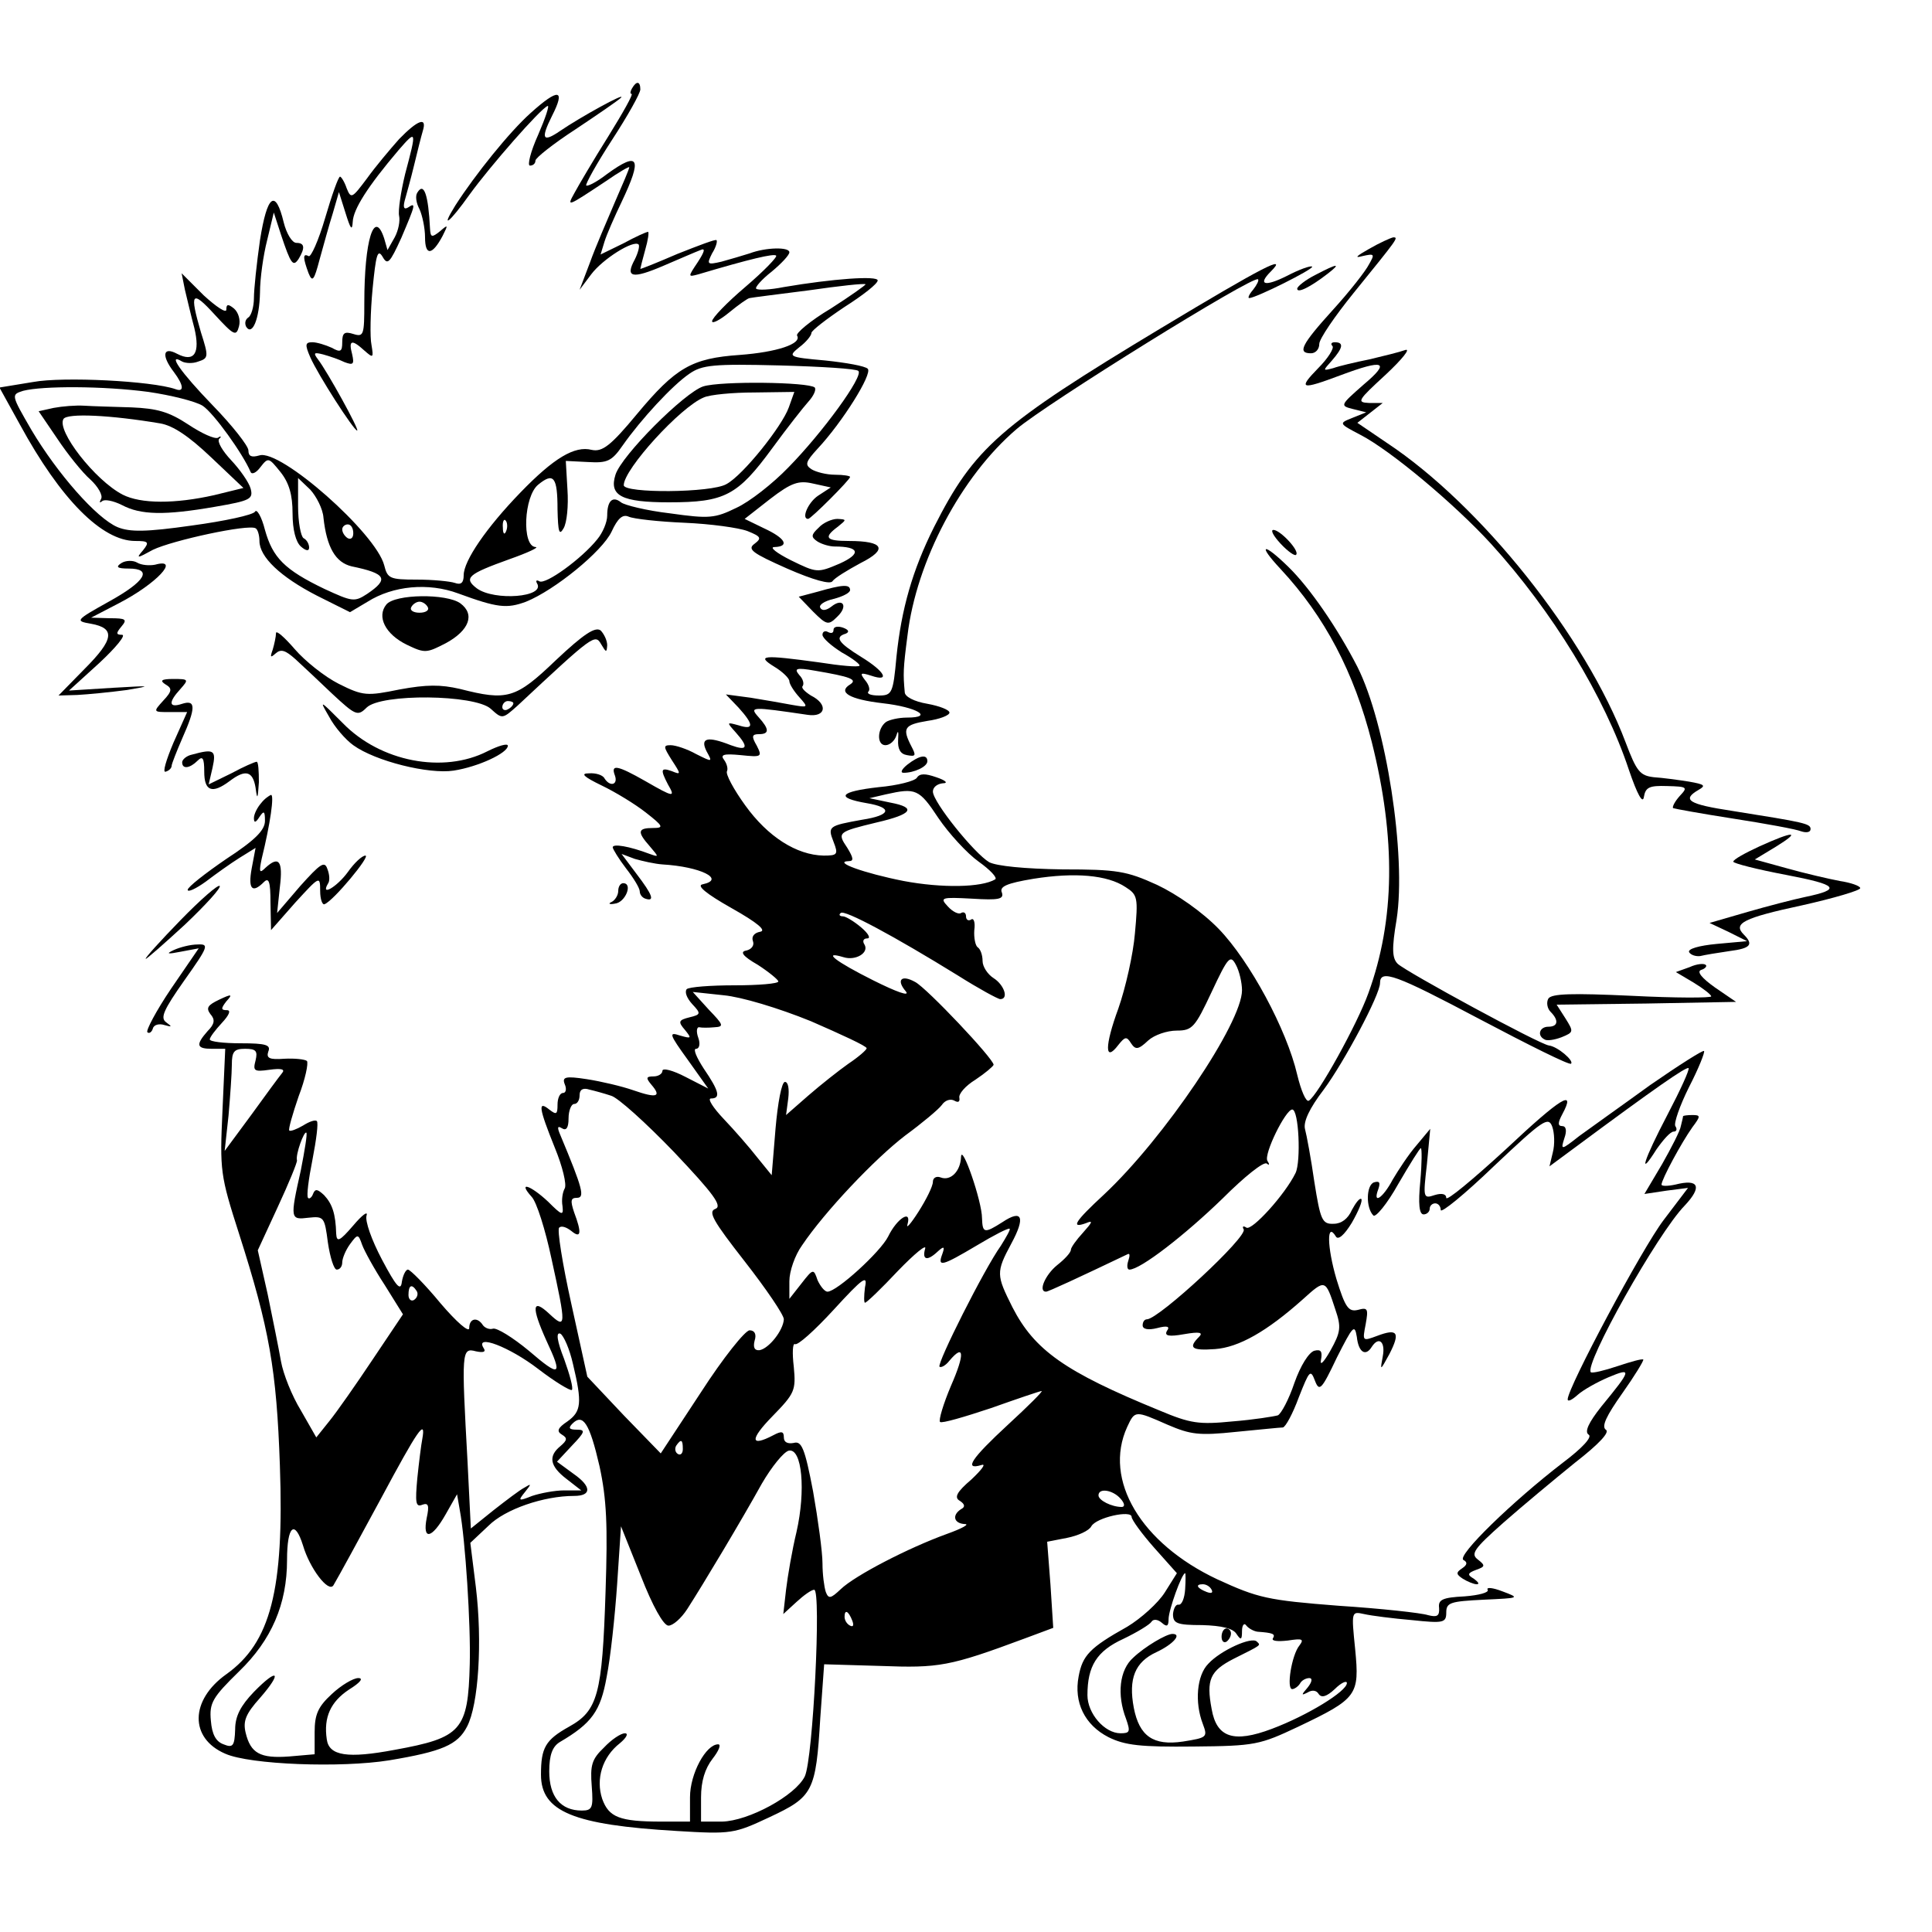 <?xml version="1.0" standalone="no"?>
<!DOCTYPE svg PUBLIC "-//W3C//DTD SVG 20010904//EN"
 "http://www.w3.org/TR/2001/REC-SVG-20010904/DTD/svg10.dtd">
<svg version="1.0" xmlns="http://www.w3.org/2000/svg"
 width="350pt" height="350pt" viewBox="0 0 350 350"
 preserveAspectRatio="xMidYMid meet">
<g transform="translate(0,350) scale(0.1,-0.1)"
fill="#000000" stroke="none">
<path d="M1145 3340 c-3 -5 -4 -10 -1 -10 4 0 -16 -35 -42 -77 -27 -43 -54
-89 -61 -102 -15 -27 -14 -26 57 21 23 16 42 27 42 25 0 -3 -12 -31 -26 -63
-14 -33 -35 -81 -45 -109 l-19 -50 21 28 c21 28 77 63 86 54 2 -3 -1 -15 -7
-27 -18 -33 -5 -36 53 -11 28 12 58 25 66 28 9 4 8 -2 -5 -22 -18 -27 -18 -27
1 -22 94 28 137 38 141 34 3 -2 -22 -28 -56 -57 -33 -28 -60 -56 -60 -62 0 -5
14 2 31 16 17 14 34 26 37 26 4 1 52 7 107 14 55 8 101 13 103 11 1 -1 -27
-21 -63 -44 -37 -22 -64 -45 -61 -49 9 -15 -37 -30 -104 -35 -87 -6 -116 -23
-186 -107 -48 -58 -63 -69 -82 -65 -31 8 -69 -15 -129 -77 -62 -64 -103 -124
-103 -150 0 -14 -5 -18 -16 -14 -9 3 -40 6 -69 6 -49 0 -53 2 -59 26 -15 58
-188 211 -226 199 -14 -4 -20 -2 -20 9 0 8 -29 45 -65 82 -58 60 -83 96 -55
79 6 -3 19 -4 29 0 19 6 19 9 5 53 -21 72 -17 78 25 32 35 -38 39 -40 44 -21
3 11 -1 25 -9 32 -11 9 -14 8 -14 -2 0 -7 -18 5 -41 26 l-40 40 6 -30 c4 -16
11 -47 17 -69 11 -46 0 -63 -31 -47 -26 14 -29 -3 -6 -33 18 -24 19 -37 3 -31
-43 15 -204 23 -258 13 l-61 -10 37 -67 c74 -136 149 -211 209 -211 24 0 26
-2 14 -17 -13 -15 -11 -15 18 1 35 17 173 47 186 39 4 -2 7 -13 7 -23 0 -29
38 -65 104 -99 l60 -30 32 19 c46 29 110 35 164 15 71 -26 88 -28 123 -15 52
21 138 91 155 127 11 24 20 32 31 27 9 -4 54 -9 101 -11 47 -2 98 -9 114 -15
25 -10 26 -13 13 -23 -14 -10 -4 -17 59 -45 48 -21 78 -29 82 -23 4 6 27 20
51 33 50 25 42 40 -21 40 -42 0 -47 6 -20 26 16 13 16 13 -1 14 -10 0 -26 -7
-34 -16 -14 -13 -14 -17 -2 -25 8 -5 22 -9 31 -9 45 0 49 -13 9 -31 -40 -17
-41 -17 -88 6 -26 13 -40 24 -30 24 28 1 20 16 -19 34 l-35 17 46 36 c39 30
52 34 78 28 l32 -7 -23 -15 c-18 -12 -31 -42 -18 -42 5 0 76 71 76 76 0 2 -12
4 -27 4 -16 0 -35 5 -43 10 -12 8 -11 13 11 37 45 48 100 136 91 145 -5 5 -39
11 -77 15 -67 6 -68 7 -47 24 12 9 22 21 22 26 0 4 27 25 60 47 33 21 60 42
60 48 0 9 -82 3 -170 -12 -25 -5 -47 -6 -50 -3 -3 2 10 17 28 31 18 15 32 30
32 35 0 10 -43 9 -72 -2 -13 -4 -36 -11 -51 -15 -26 -6 -27 -5 -17 15 7 11 10
22 8 24 -2 2 -33 -10 -71 -25 -37 -16 -67 -28 -67 -27 0 1 4 17 9 35 5 17 7
32 5 32 -3 0 -23 -9 -45 -21 l-41 -20 7 23 c4 13 18 45 31 72 38 80 32 93 -26
51 -18 -14 -35 -23 -38 -21 -2 2 19 40 47 83 28 43 51 84 51 91 0 15 -7 16
-15 2z m410 -512 c10 -9 -65 -112 -127 -175 -28 -29 -70 -62 -94 -73 -39 -19
-49 -20 -120 -10 -43 5 -83 15 -89 20 -15 12 -25 3 -25 -24 0 -12 -8 -31 -18
-43 -28 -35 -94 -83 -105 -76 -5 3 -7 1 -4 -4 15 -25 -77 -32 -109 -9 -25 19
-16 26 59 53 34 12 55 22 47 22 -25 2 -21 92 5 113 28 23 35 14 35 -45 1 -41
3 -48 11 -34 6 10 9 41 7 70 l-3 52 40 -2 c35 -2 43 1 63 30 33 47 90 109 121
130 23 16 44 18 163 15 75 -2 140 -6 143 -10z m-1286 -38 c41 -6 85 -17 98
-25 20 -13 73 -87 87 -120 2 -5 10 -2 18 9 14 18 15 17 36 -9 16 -20 22 -42
22 -75 0 -30 6 -52 15 -60 9 -8 15 -9 15 -2 0 6 -4 14 -10 17 -5 3 -10 29 -10
58 l0 51 22 -21 c11 -12 23 -35 24 -51 6 -54 22 -81 51 -88 63 -13 68 -23 28
-50 -23 -15 -27 -14 -77 9 -73 35 -94 57 -108 107 -6 24 -15 39 -18 33 -4 -6
-55 -17 -114 -25 -84 -12 -113 -12 -135 -3 -38 16 -109 97 -156 176 -37 64
-37 64 -15 71 35 9 144 9 227 -2z m648 -252 c-3 -8 -6 -5 -6 6 -1 11 2 17 5
13 3 -3 4 -12 1 -19z m-277 -4 c0 -8 -4 -12 -10 -9 -5 3 -10 10 -10 16 0 5 5
9 10 9 6 0 10 -7 10 -16z"/>
<path d="M1274 2800 c-34 -11 -148 -125 -159 -160 -12 -38 11 -50 97 -50 101
0 124 12 187 98 27 37 57 75 66 85 9 10 14 21 11 25 -11 10 -170 12 -202 2z
m155 -38 c-12 -34 -83 -123 -113 -139 -27 -16 -186 -17 -186 -2 0 29 103 142
145 159 11 5 52 9 92 9 l72 1 -10 -28z"/>
<path d="M97 2761 l-27 -6 34 -50 c18 -27 45 -61 60 -74 14 -13 23 -29 19 -35
-3 -6 -3 -8 2 -4 4 4 20 1 36 -7 34 -18 77 -19 169 -3 64 11 69 14 64 33 -3
11 -19 34 -35 51 -16 17 -26 34 -22 39 5 4 3 6 -2 2 -6 -3 -30 8 -54 24 -35
23 -56 29 -103 31 -32 1 -70 2 -85 3 -16 1 -40 -1 -56 -4z m193 -28 c24 -4 53
-24 93 -62 l58 -55 -53 -13 c-71 -16 -133 -16 -166 1 -50 26 -120 116 -107
137 7 11 86 7 175 -8z"/>
<path d="M961 3295 c-38 -34 -100 -111 -136 -167 -28 -45 -11 -32 26 20 37 51
128 155 141 160 4 2 -4 -22 -17 -52 -14 -31 -20 -56 -15 -56 6 0 10 4 10 9 0
5 33 31 73 57 39 26 77 52 82 57 10 11 -75 -36 -110 -60 -32 -22 -36 -15 -15
27 25 49 12 51 -39 5z"/>
<path d="M723 3248 c-16 -18 -43 -50 -58 -71 -27 -36 -29 -38 -37 -18 -4 12
-10 21 -12 21 -3 0 -15 -34 -27 -75 -12 -41 -26 -72 -30 -69 -11 6 -10 -4 0
-31 7 -17 10 -13 20 25 7 25 17 62 24 84 l11 38 12 -38 c9 -29 12 -33 13 -16
1 23 27 64 83 130 33 38 33 36 12 -43 -8 -33 -13 -67 -11 -76 2 -9 -1 -26 -8
-39 l-13 -23 -6 21 c-18 55 -36 -3 -36 -116 0 -59 -1 -63 -20 -57 -16 5 -20 2
-20 -15 0 -17 -3 -19 -19 -10 -11 5 -27 10 -35 10 -13 0 -14 -4 -4 -27 14 -32
79 -133 85 -133 5 0 -54 107 -71 129 -9 12 -7 13 9 9 11 -3 29 -9 39 -14 16
-6 18 -4 14 14 -7 26 -1 28 22 7 16 -14 17 -14 13 10 -3 14 -2 60 2 102 6 61
9 73 18 58 9 -16 13 -12 34 34 26 61 27 65 12 55 -7 -4 -9 0 -6 12 3 11 11 39
17 64 6 25 13 53 16 63 8 26 -9 20 -43 -15z"/>
<path d="M756 3151 c-4 -6 -2 -19 4 -30 5 -11 10 -34 10 -51 0 -34 13 -33 32
3 10 20 10 21 -5 8 -15 -12 -17 -11 -18 5 -3 61 -11 85 -23 65z"/>
<path d="M471 3065 c-6 -42 -11 -89 -11 -105 0 -16 -5 -32 -10 -35 -6 -4 -7
-11 -4 -17 11 -17 24 14 25 62 0 25 6 68 13 95 l12 50 13 -40 c18 -54 22 -59
32 -44 12 20 11 29 -4 29 -8 0 -18 17 -23 37 -15 62 -30 50 -43 -32z"/>
<path d="M2480 3049 c-23 -13 -27 -17 -12 -13 22 5 23 4 12 -15 -6 -12 -35
-49 -65 -82 -58 -64 -65 -79 -40 -79 8 0 15 7 15 17 0 9 28 50 62 92 81 100
82 101 72 101 -5 -1 -25 -10 -44 -21z"/>
<path d="M2104 2906 c-294 -177 -339 -217 -412 -361 -39 -78 -59 -148 -68
-235 -6 -66 -8 -70 -32 -70 -14 0 -22 3 -19 7 4 3 1 13 -6 21 -10 13 -8 14 11
8 35 -12 26 7 -18 34 -42 26 -48 36 -28 42 7 3 6 7 -5 11 -9 3 -17 2 -17 -4 0
-6 -4 -7 -10 -4 -5 3 -10 1 -10 -5 0 -6 16 -20 35 -32 20 -11 34 -22 32 -24
-2 -3 -35 0 -73 6 -102 14 -115 13 -81 -8 15 -9 27 -21 27 -26 0 -5 8 -18 18
-29 17 -19 16 -19 -13 -14 -16 3 -50 9 -75 13 l-45 6 23 -24 c28 -31 28 -41 0
-32 -22 6 -22 6 -5 -13 24 -27 21 -34 -9 -23 -43 17 -56 13 -44 -11 11 -20 11
-20 -19 -5 -16 9 -37 16 -46 16 -14 0 -13 -3 2 -27 17 -26 17 -27 0 -20 -20 7
-21 3 -7 -24 14 -24 11 -24 -41 6 -51 29 -63 31 -55 10 6 -17 -9 -21 -19 -5
-3 6 -16 10 -28 9 -16 0 -10 -6 23 -22 25 -12 61 -34 80 -49 32 -25 33 -28 13
-28 -28 0 -29 -7 -6 -33 17 -20 17 -20 0 -14 -37 14 -67 19 -67 12 0 -3 11
-21 24 -38 14 -18 25 -36 25 -42 0 -5 4 -11 10 -13 18 -6 13 7 -16 45 l-27 36
24 -9 c14 -4 36 -9 50 -10 69 -4 115 -27 73 -36 -12 -2 6 -17 52 -43 48 -27
64 -41 52 -43 -11 -2 -16 -9 -13 -17 3 -8 -3 -15 -12 -17 -12 -2 -7 -10 21
-26 20 -13 37 -27 37 -30 0 -4 -36 -7 -79 -7 -44 0 -83 -3 -87 -7 -4 -5 0 -16
10 -27 16 -17 16 -19 -5 -24 -20 -5 -21 -8 -8 -23 12 -15 12 -16 -9 -10 -21 7
-20 3 14 -44 l37 -52 -41 21 c-23 12 -42 17 -42 11 0 -5 -7 -10 -16 -10 -14 0
-14 -3 -4 -15 19 -22 10 -25 -33 -10 -20 7 -58 16 -84 20 -39 6 -45 4 -40 -9
4 -9 2 -16 -3 -16 -6 0 -10 -10 -10 -21 0 -18 -2 -19 -15 -9 -21 17 -19 3 10
-69 14 -34 22 -67 18 -74 -4 -7 -6 -21 -4 -32 2 -18 -1 -17 -26 8 -32 30 -56
38 -30 9 9 -9 25 -60 36 -112 27 -123 27 -129 -4 -100 -31 29 -33 13 -5 -49
30 -64 25 -67 -32 -18 -29 24 -58 42 -65 40 -6 -2 -14 1 -18 6 -10 16 -25 13
-25 -5 0 -9 -23 11 -52 45 -28 34 -55 61 -59 61 -4 0 -9 -10 -11 -22 -2 -18
-10 -9 -36 40 -19 36 -31 70 -28 80 3 9 -8 1 -24 -18 -25 -29 -30 -31 -31 -15
-1 36 -7 54 -22 70 -12 11 -16 12 -20 2 -2 -6 -7 -10 -9 -7 -3 3 1 34 8 69 7
36 11 67 8 70 -3 3 -14 -1 -25 -8 -12 -7 -23 -11 -25 -9 -2 2 6 30 17 62 12
31 18 60 15 64 -4 3 -22 5 -41 4 -27 -2 -33 1 -29 13 5 12 -4 15 -50 15 -31 0
-56 3 -56 7 0 4 10 17 22 30 13 14 17 23 9 23 -11 0 -11 3 -1 16 12 13 10 14
-13 3 -21 -10 -24 -15 -16 -26 9 -10 8 -18 -5 -31 -22 -25 -20 -32 8 -32 l24
0 -5 -112 c-5 -109 -4 -117 30 -223 55 -172 68 -246 74 -420 8 -226 -17 -321
-97 -378 -66 -47 -67 -116 -2 -144 45 -20 210 -26 297 -12 96 16 124 28 141
61 21 40 28 154 16 253 l-10 80 33 31 c30 30 100 54 155 54 32 0 32 17 -1 40
l-30 22 27 29 c24 25 25 29 9 29 -14 0 -16 3 -8 11 19 19 31 1 49 -77 13 -60
15 -107 11 -227 -6 -187 -14 -216 -66 -245 -43 -24 -51 -38 -51 -87 0 -67 59
-91 246 -102 99 -6 104 -5 168 25 79 37 84 46 92 180 l7 97 102 -3 c106 -4
125 -1 262 50 l51 19 -5 78 -6 78 36 7 c20 4 40 13 44 21 9 16 73 30 73 17 0
-5 18 -30 41 -56 l41 -46 -22 -35 c-12 -19 -43 -47 -68 -62 -68 -38 -81 -52
-88 -90 -9 -47 11 -88 54 -110 30 -15 59 -18 154 -17 112 1 120 3 190 36 107
51 111 57 103 140 -7 69 -7 69 16 64 13 -3 52 -8 87 -11 57 -6 62 -5 62 14 0
18 8 20 68 23 65 3 66 3 34 15 -18 7 -30 8 -27 3 3 -5 -16 -10 -42 -12 -40 -2
-48 -6 -46 -21 1 -15 -4 -17 -20 -13 -12 4 -85 12 -162 17 -129 10 -146 14
-220 48 -138 65 -207 180 -163 276 14 30 14 30 73 4 42 -18 57 -20 124 -13 42
4 80 8 85 8 5 1 18 25 29 55 19 48 21 51 29 30 8 -21 12 -17 40 42 29 57 32
61 36 37 3 -28 16 -36 27 -18 13 20 25 9 20 -17 -5 -27 -5 -27 12 4 20 39 15
47 -22 33 -27 -10 -27 -10 -21 21 5 28 4 31 -14 26 -17 -4 -23 4 -39 56 -17
58 -18 105 -1 77 4 -7 15 2 29 25 12 21 20 40 17 43 -3 2 -10 -7 -17 -20 -7
-16 -19 -25 -33 -25 -21 -1 -24 7 -35 76 -6 42 -14 85 -17 96 -3 13 8 37 34
71 37 50 102 172 102 193 0 26 29 15 180 -65 89 -47 163 -84 166 -81 6 5 -24
31 -40 33 -17 2 -258 133 -274 148 -10 10 -11 27 -2 80 18 116 -19 355 -71
458 -36 70 -86 143 -125 181 -46 45 -57 42 -14 -4 80 -86 133 -187 165 -313
44 -175 42 -323 -6 -455 -20 -56 -92 -186 -108 -195 -5 -3 -14 18 -21 47 -19
82 -86 206 -142 264 -30 31 -76 63 -112 80 -55 25 -72 28 -171 28 -69 1 -119
6 -133 13 -27 16 -102 109 -102 128 0 8 8 14 18 15 10 0 6 5 -12 11 -20 7 -30
7 -35 -1 -4 -6 -35 -14 -69 -17 -71 -8 -80 -19 -22 -29 48 -8 44 -22 -8 -30
-61 -11 -63 -12 -52 -40 9 -23 7 -25 -18 -25 -49 1 -101 34 -142 91 -21 29
-36 57 -33 62 2 4 0 13 -5 20 -8 10 -1 12 30 9 38 -4 39 -3 29 17 -10 17 -9
21 4 21 19 0 19 9 -1 31 -17 19 -13 19 89 4 33 -5 38 19 6 35 -11 7 -18 14
-15 17 3 4 1 13 -6 20 -10 12 -6 14 28 8 65 -11 78 -16 64 -25 -23 -14 -1 -27
59 -34 62 -7 94 -26 44 -26 -15 0 -32 -4 -38 -8 -16 -12 -17 -42 -1 -42 8 0
17 8 20 18 3 10 4 7 3 -8 -1 -17 4 -26 16 -28 16 -3 17 -1 8 16 -17 33 -13 39
29 46 22 3 40 10 40 15 0 5 -18 12 -40 16 -24 4 -41 13 -41 21 -3 33 -3 42 5
103 16 134 97 288 198 374 54 46 429 279 437 271 2 -2 -2 -10 -9 -19 -7 -8
-10 -15 -7 -15 12 0 118 53 114 57 -3 2 -23 -5 -46 -17 -40 -20 -53 -16 -29 8
33 33 -15 8 -198 -102z m-404 -888 c19 -28 52 -64 73 -79 21 -15 34 -29 30
-32 -25 -15 -97 -16 -166 -3 -71 14 -130 35 -99 36 9 0 8 6 -3 24 -19 28 -17
29 53 46 65 15 73 27 25 36 l-38 8 30 7 c54 12 60 10 95 -43z m339 -125 c22
-14 23 -19 17 -84 -3 -37 -17 -99 -30 -136 -25 -68 -25 -99 0 -66 12 15 15 16
23 3 8 -12 13 -12 31 5 11 10 34 18 52 18 28 0 33 6 63 70 30 64 34 68 44 49
6 -11 11 -32 11 -46 0 -59 -141 -268 -250 -370 -53 -49 -61 -62 -33 -52 14 6
12 2 -5 -17 -12 -13 -22 -27 -22 -31 0 -5 -11 -17 -25 -28 -21 -17 -35 -48
-20 -48 4 0 58 25 148 68 4 2 4 -3 1 -12 -3 -9 -2 -16 2 -16 20 0 101 63 169
129 39 39 75 68 80 63 5 -4 5 -1 1 5 -7 12 33 93 45 93 12 0 16 -94 6 -115
-19 -39 -79 -105 -89 -99 -6 4 -8 2 -5 -3 8 -13 -153 -162 -175 -163 -5 0 -8
-5 -8 -11 0 -7 10 -9 26 -5 19 5 24 3 18 -5 -5 -9 3 -11 31 -6 29 5 35 3 27
-5 -20 -20 -13 -25 29 -22 43 3 94 32 159 90 41 37 41 37 59 -18 11 -32 10
-41 -9 -75 -12 -21 -19 -28 -17 -17 3 16 0 20 -12 17 -10 -3 -25 -27 -36 -58
-10 -30 -24 -56 -30 -59 -7 -2 -44 -8 -82 -11 -61 -6 -76 -4 -133 20 -171 70
-226 109 -266 187 -29 58 -30 63 -2 115 26 48 20 63 -16 39 -33 -21 -36 -20
-37 7 0 31 -37 137 -38 111 -1 -26 -19 -44 -37 -37 -8 3 -14 -1 -14 -8 0 -8
-12 -32 -26 -54 -14 -22 -23 -32 -20 -23 8 28 -19 11 -35 -22 -14 -28 -93
-100 -110 -100 -5 0 -13 10 -18 21 -7 21 -8 21 -29 -6 l-22 -28 0 32 c0 18 10
47 23 65 41 61 132 157 187 199 30 22 60 47 66 55 6 9 16 12 23 8 7 -4 10 -2
9 5 -2 7 11 22 29 33 18 12 32 24 33 27 0 11 -121 139 -142 150 -25 14 -35 4
-17 -17 8 -10 -17 -1 -59 20 -68 34 -94 54 -54 42 22 -7 47 8 38 23 -4 6 -2
11 5 11 7 0 2 9 -11 20 -13 11 -28 20 -33 20 -6 0 -8 3 -4 6 6 7 97 -42 212
-113 38 -24 73 -43 77 -43 16 0 7 26 -12 38 -11 7 -20 21 -20 31 0 11 -4 22
-9 25 -4 3 -7 17 -6 31 2 14 -1 23 -6 19 -5 -3 -9 0 -9 6 0 6 -4 9 -9 6 -4 -3
-15 2 -24 12 -15 16 -12 17 44 14 48 -3 58 -1 54 11 -5 11 9 17 57 25 75 12
134 7 167 -15z m-570 -243 c55 -24 101 -45 101 -49 0 -3 -15 -16 -33 -28 -17
-12 -50 -38 -73 -58 l-40 -35 4 30 c2 17 0 30 -6 30 -6 0 -13 -38 -17 -84 l-7
-85 -26 32 c-14 18 -41 49 -61 70 -19 20 -30 37 -23 37 18 0 15 13 -13 54 -13
20 -20 36 -14 36 6 0 8 9 4 20 -4 11 -3 20 2 19 4 -1 17 -1 27 0 18 1 17 4
-10 32 l-29 32 56 -6 c32 -3 99 -23 158 -47z m-1006 -71 c-5 -19 -3 -21 25
-17 22 3 29 1 23 -6 -5 -6 -30 -40 -56 -76 l-48 -65 7 64 c3 35 6 77 6 92 0
24 4 29 24 29 20 0 23 -4 19 -21z m644 -64 c12 -3 63 -49 114 -102 72 -76 88
-98 75 -103 -14 -5 -4 -22 53 -95 39 -50 71 -97 71 -105 -1 -20 -27 -53 -44
-56 -9 -1 -12 5 -9 17 4 12 0 19 -9 19 -8 0 -48 -50 -88 -112 l-73 -111 -67
69 -66 70 -29 132 c-16 72 -26 135 -22 138 4 4 13 1 22 -6 18 -15 19 -3 5 34
-7 21 -6 26 5 26 15 0 11 16 -30 114 -6 14 -5 17 3 12 8 -5 12 1 12 18 0 14 5
26 10 26 6 0 10 7 10 16 0 10 6 14 18 10 9 -2 27 -7 39 -11z m-562 -135 c-20
-89 -19 -90 14 -86 28 3 29 1 35 -45 4 -27 11 -49 16 -49 6 0 10 6 10 13 0 7
6 22 14 33 14 19 15 19 22 -1 4 -11 22 -44 41 -73 l33 -53 -55 -82 c-30 -45
-65 -95 -78 -111 l-24 -30 -28 49 c-16 26 -32 66 -36 89 -4 23 -15 77 -24 121
l-18 80 36 78 c20 43 36 82 35 85 -3 10 13 54 17 50 2 -2 -3 -32 -10 -68z
m1268 -137 c-30 -42 -116 -213 -111 -219 3 -2 11 2 18 11 27 32 28 12 3 -45
-14 -33 -23 -63 -20 -66 3 -3 44 9 92 25 48 17 89 31 92 31 3 0 -24 -27 -61
-61 -66 -61 -81 -83 -48 -73 9 3 1 -8 -18 -26 -27 -23 -32 -33 -21 -39 9 -6
10 -11 2 -15 -17 -11 -13 -26 7 -27 9 0 -5 -8 -33 -18 -69 -25 -166 -75 -192
-100 -18 -17 -22 -18 -27 -5 -3 9 -6 32 -6 52 0 20 -8 79 -17 130 -15 79 -21
92 -35 88 -11 -2 -18 1 -18 10 0 11 -4 12 -19 4 -42 -22 -43 -8 -2 34 41 42
43 47 39 90 -3 25 -2 43 2 41 5 -3 36 25 70 62 54 59 62 64 57 41 -2 -16 -2
-28 0 -28 3 0 30 26 60 58 30 31 52 49 49 40 -6 -21 4 -23 23 -5 11 10 13 9 8
-5 -9 -24 -1 -22 63 16 30 18 57 32 59 30 2 -1 -6 -15 -16 -31z m-1058 -82 c3
-5 1 -12 -5 -16 -5 -3 -10 1 -10 9 0 18 6 21 15 7z m283 -132 c17 -71 15 -86
-10 -104 -18 -12 -20 -18 -10 -24 10 -6 10 -10 -3 -21 -22 -18 -19 -36 11 -59
l27 -21 -31 0 c-17 0 -43 -5 -58 -10 -25 -10 -26 -9 -13 7 12 15 12 16 -1 8
-8 -4 -33 -23 -56 -41 l-41 -33 -6 121 c-11 200 -11 207 15 200 14 -3 19 -1
14 6 -16 26 47 2 99 -38 30 -23 58 -40 61 -38 3 3 -4 28 -14 56 -13 33 -15 49
-7 46 6 -3 17 -28 23 -55z m-273 -136 c-2 -10 -6 -42 -9 -71 -4 -44 -3 -53 9
-48 11 4 13 -1 8 -24 -8 -41 9 -38 34 6 l21 37 5 -29 c10 -53 20 -208 18 -279
-3 -120 -15 -133 -136 -155 -85 -16 -119 -11 -123 19 -6 40 7 68 40 90 21 13
27 21 17 21 -9 0 -31 -13 -48 -29 -25 -23 -31 -37 -31 -69 l0 -40 -46 -4 c-53
-4 -70 6 -79 43 -5 21 0 34 26 63 41 47 33 56 -11 11 -24 -25 -34 -44 -34 -68
-1 -30 -4 -34 -21 -27 -14 5 -21 18 -23 43 -3 32 3 42 51 89 59 57 87 122 87
202 0 62 14 74 29 26 12 -41 46 -86 55 -72 10 17 46 83 86 157 67 125 82 147
75 108z m472 -18 c0 -8 -4 -12 -9 -9 -5 3 -6 10 -3 15 9 13 12 11 12 -6z m206
-150 c-8 -33 -16 -80 -19 -105 l-5 -44 24 22 c13 12 27 22 32 22 13 0 -2 -306
-17 -338 -17 -35 -102 -81 -150 -82 l-38 0 0 44 c0 29 7 52 21 70 11 14 16 26
10 26 -22 0 -51 -53 -51 -96 l0 -44 -52 0 c-76 0 -95 8 -107 41 -12 36 0 76
32 101 12 10 16 18 9 18 -7 0 -24 -11 -38 -26 -22 -21 -25 -32 -22 -70 3 -39
1 -44 -18 -44 -38 0 -59 25 -59 71 0 30 6 45 19 53 58 34 74 56 85 118 7 35
15 110 19 168 l7 105 36 -90 c21 -54 41 -90 50 -90 8 0 23 13 34 30 29 45 99
162 135 227 18 31 40 58 49 60 24 5 31 -72 14 -147z m587 60 c8 -9 8 -15 2
-15 -18 0 -42 12 -42 21 0 14 26 10 40 -6z m117 -164 c-1 -16 -6 -29 -12 -28
-5 1 -9 -7 -10 -17 0 -17 7 -20 53 -20 35 -1 56 -6 62 -16 8 -12 10 -11 10 5
0 11 4 16 8 10 4 -5 13 -10 20 -11 28 -2 33 -4 28 -12 -3 -5 9 -6 27 -4 26 4
30 3 21 -9 -14 -17 -24 -79 -13 -79 4 0 11 5 14 10 3 6 11 10 17 10 6 0 5 -7
-3 -17 -12 -14 -12 -15 0 -9 8 5 16 4 20 -3 5 -7 14 -5 29 9 12 12 22 16 22
11 0 -15 -72 -59 -136 -83 -69 -26 -100 -16 -109 36 -10 53 -3 69 40 91 52 26
49 24 42 31 -9 10 -66 -16 -88 -40 -21 -21 -25 -70 -10 -109 9 -24 8 -25 -36
-32 -54 -8 -79 10 -89 61 -10 53 2 83 41 101 30 14 47 33 29 33 -11 0 -50 -23
-71 -43 -25 -22 -30 -67 -13 -111 8 -23 7 -26 -10 -26 -29 0 -60 36 -60 69 0
53 17 80 65 102 25 12 48 26 51 31 3 5 11 5 19 -2 9 -8 12 -6 12 7 0 16 24 83
30 83 1 0 1 -13 0 -29z m48 -1 c3 -6 -1 -7 -9 -4 -18 7 -21 14 -7 14 6 0 13
-4 16 -10z m-651 -56 c3 -8 2 -12 -4 -9 -6 3 -10 10 -10 16 0 14 7 11 14 -7z"/>
<path d="M2213 535 c0 -8 4 -12 9 -9 4 3 8 9 8 15 0 5 -4 9 -8 9 -5 0 -9 -7
-9 -15z"/>
<path d="M2383 3002 c-18 -9 -33 -21 -33 -25 0 -9 24 3 55 27 26 20 18 19 -22
-2z"/>
<path d="M2414 2873 c3 -4 -8 -22 -26 -40 -37 -38 -32 -40 40 -13 80 30 92 25
42 -17 -42 -37 -43 -38 -19 -44 l24 -6 -25 -10 c-25 -10 -25 -10 15 -31 54
-28 169 -124 236 -197 111 -122 206 -277 250 -410 15 -44 25 -62 27 -49 3 18
10 21 42 20 37 -1 38 -2 23 -18 -9 -10 -14 -20 -12 -22 2 -1 51 -10 109 -19
58 -9 113 -19 123 -23 9 -3 17 -2 17 4 0 10 -10 12 -142 33 -79 12 -92 20 -61
38 14 8 11 10 -17 15 -19 3 -48 7 -64 8 -25 3 -31 10 -51 63 -72 191 -262 430
-433 543 l-53 36 23 18 23 18 -25 0 c-23 1 -20 5 30 51 30 28 46 48 36 45 -11
-4 -40 -11 -65 -17 -25 -5 -55 -12 -66 -16 -19 -5 -19 -5 -2 14 20 23 22 33 5
33 -6 0 -8 -3 -4 -7z"/>
<path d="M2320 2515 c13 -14 26 -23 28 -20 7 7 -29 45 -41 45 -6 0 0 -11 13
-25z"/>
<path d="M220 2480 c-11 -7 -8 -10 13 -10 44 0 31 -23 -36 -60 -61 -34 -61
-35 -32 -40 44 -8 42 -28 -12 -82 l-47 -48 34 1 c19 1 60 5 90 9 47 8 44 8
-25 4 l-80 -5 55 50 c30 28 49 51 41 51 -11 0 -11 3 -1 15 11 13 8 15 -21 15
l-34 1 50 26 c68 35 113 83 66 70 -10 -2 -25 -1 -33 4 -7 4 -20 4 -28 -1z"/>
<path d="M1481 2428 l-34 -9 26 -27 c25 -25 28 -25 44 -9 20 19 10 35 -11 18
-9 -7 -17 -8 -20 -2 -3 5 7 12 24 16 16 4 30 11 30 16 0 11 -14 10 -59 -3z"/>
<path d="M700 2405 c-18 -22 -2 -54 37 -73 33 -16 36 -15 71 3 42 23 53 52 26
72 -25 18 -118 17 -134 -2z m75 -5 c3 -5 -3 -10 -15 -10 -12 0 -18 5 -15 10 3
6 10 10 15 10 5 0 12 -4 15 -10z"/>
<path d="M1007 2304 c-73 -70 -88 -74 -174 -52 -35 8 -60 8 -109 -1 -59 -12
-66 -12 -110 10 -26 13 -62 42 -80 63 -19 22 -34 35 -34 29 0 -6 -3 -20 -6
-30 -5 -14 -4 -15 5 -7 10 9 18 6 36 -10 12 -11 43 -40 67 -63 42 -39 46 -41
62 -25 26 26 196 24 225 -2 21 -19 21 -19 49 6 137 128 140 130 151 111 9 -15
10 -16 11 -2 0 9 -6 21 -12 27 -10 7 -31 -7 -81 -54z m-77 -78 c0 -3 -4 -8
-10 -11 -5 -3 -10 -1 -10 4 0 6 5 11 10 11 6 0 10 -2 10 -4z"/>
<path d="M300 2260 c12 -7 12 -12 -4 -29 -19 -21 -19 -21 12 -21 l31 0 -25
-56 c-13 -31 -20 -54 -14 -52 7 2 11 7 11 11 0 3 9 26 19 49 25 56 25 71 0 63
-24 -8 -26 2 -3 27 15 17 15 18 -13 18 -22 0 -25 -3 -14 -10z"/>
<path d="M596 2202 c10 -19 30 -42 44 -52 40 -29 137 -53 182 -46 45 7 98 32
98 45 0 5 -17 0 -37 -10 -80 -41 -194 -19 -262 51 -42 42 -43 43 -25 12z"/>
<path d="M348 2133 c-10 -2 -18 -9 -18 -14 0 -13 14 -11 28 3 9 9 12 5 12 -20
0 -35 14 -41 46 -17 29 22 42 18 47 -12 3 -23 4 -21 6 10 0 20 -1 37 -4 37 -3
0 -24 -9 -46 -21 l-41 -20 7 30 c7 32 3 35 -37 24z"/>
<path d="M1644 2115 c-10 -8 -14 -15 -7 -15 19 0 43 11 43 21 0 13 -14 11 -36
-6z"/>
<path d="M473 2045 c-7 -8 -13 -20 -13 -27 0 -9 3 -9 10 2 8 12 10 11 10 -7 0
-17 -18 -35 -70 -69 -38 -26 -70 -51 -70 -56 0 -5 15 2 33 15 17 13 45 33 61
43 l29 18 -7 -37 c-7 -38 1 -46 22 -25 9 9 12 1 12 -37 l1 -50 44 50 c44 48
45 49 45 21 0 -15 4 -26 8 -24 16 6 84 88 74 88 -6 0 -20 -13 -32 -30 -19 -26
-50 -45 -36 -21 4 5 3 17 -1 27 -5 15 -13 9 -49 -31 l-42 -49 5 47 c6 48 -2
57 -26 35 -11 -11 -12 -8 -7 16 16 65 23 116 17 116 -3 -1 -12 -7 -18 -15z"/>
<path d="M3188 1967 c-26 -12 -48 -24 -48 -28 0 -3 43 -14 96 -24 94 -18 101
-26 34 -40 -19 -4 -66 -16 -104 -27 l-69 -20 34 -16 34 -17 -55 -5 c-32 -3
-53 -9 -50 -15 3 -5 12 -8 20 -7 8 2 32 6 53 9 39 5 44 12 26 30 -20 20 -1 30
106 53 58 13 105 27 105 31 0 4 -17 10 -37 13 -21 4 -64 14 -96 23 l-58 16 38
23 c47 29 33 29 -29 1z"/>
<path d="M327 1833 c-36 -37 -65 -69 -63 -70 1 -1 33 27 71 62 38 36 66 67 63
70 -3 3 -35 -25 -71 -62z"/>
<path d="M1120 1886 c0 -8 -6 -17 -12 -20 -7 -3 -4 -5 6 -3 19 2 33 37 15 37
-5 0 -9 -6 -9 -14z"/>
<path d="M315 1779 c-15 -7 -12 -8 13 -3 l32 6 -50 -73 c-27 -40 -46 -76 -43
-79 3 -3 8 0 10 7 2 7 12 9 21 6 14 -4 14 -3 3 5 -11 8 -5 22 33 76 44 62 45
66 24 65 -13 0 -32 -5 -43 -10z"/>
<path d="M3061 1748 l-25 -9 32 -19 c18 -11 32 -22 32 -25 0 -3 -65 -3 -144 1
-108 5 -145 4 -151 -5 -4 -7 -2 -18 4 -24 15 -15 14 -27 -4 -27 -16 0 -21 -16
-7 -23 4 -3 18 -1 31 4 22 9 22 10 7 34 l-16 25 162 2 163 3 -38 26 c-24 17
-34 29 -25 32 7 2 11 7 8 9 -3 3 -16 2 -29 -4z"/>
<path d="M2989 1534 c-51 -37 -109 -78 -128 -92 -33 -26 -34 -26 -27 -4 5 14
3 22 -4 22 -8 0 -8 6 0 21 26 48 -2 31 -102 -63 -60 -55 -108 -95 -108 -88 0
7 -8 9 -21 5 -21 -7 -21 -5 -14 56 l6 64 -25 -30 c-14 -16 -33 -45 -43 -62
-18 -34 -37 -46 -26 -17 4 12 2 15 -8 12 -14 -5 -15 -46 -1 -60 4 -4 25 21 45
57 21 36 39 65 41 65 2 0 2 -27 -1 -60 -4 -41 -2 -60 6 -60 6 0 11 5 11 10 0
6 5 10 10 10 6 0 10 -6 10 -12 0 -7 44 29 97 80 88 83 98 90 105 71 4 -11 5
-32 1 -47 l-6 -25 46 34 c147 109 202 147 206 144 2 -3 -15 -40 -38 -84 -44
-84 -54 -117 -20 -63 12 17 25 32 31 32 5 0 7 4 3 10 -3 5 8 37 25 71 17 33
29 63 27 65 -2 2 -46 -26 -98 -62z"/>
<path d="M3049 1478 c0 -2 -2 -10 -4 -18 -1 -8 -17 -39 -34 -69 l-32 -54 40 6
39 5 -44 -58 c-39 -51 -174 -304 -174 -325 0 -5 8 -1 18 8 10 9 35 23 56 32
43 18 42 14 -13 -53 -23 -29 -31 -46 -23 -51 7 -4 -11 -24 -47 -51 -91 -70
-192 -168 -180 -176 8 -4 7 -9 -2 -15 -12 -8 -11 -11 1 -19 8 -5 20 -10 25
-10 6 0 3 4 -5 10 -12 7 -12 10 4 16 17 6 17 8 3 19 -13 10 -7 19 46 66 34 30
93 79 130 109 45 35 64 56 56 60 -8 6 1 25 30 66 22 31 39 59 38 61 -2 2 -23
-4 -47 -12 -24 -8 -45 -13 -48 -11 -13 13 121 252 170 302 32 34 26 49 -17 38
-14 -3 -25 -3 -25 0 0 9 36 76 56 104 15 20 15 22 0 22 -9 0 -16 -1 -17 -2z"/>
</g>
</svg>
